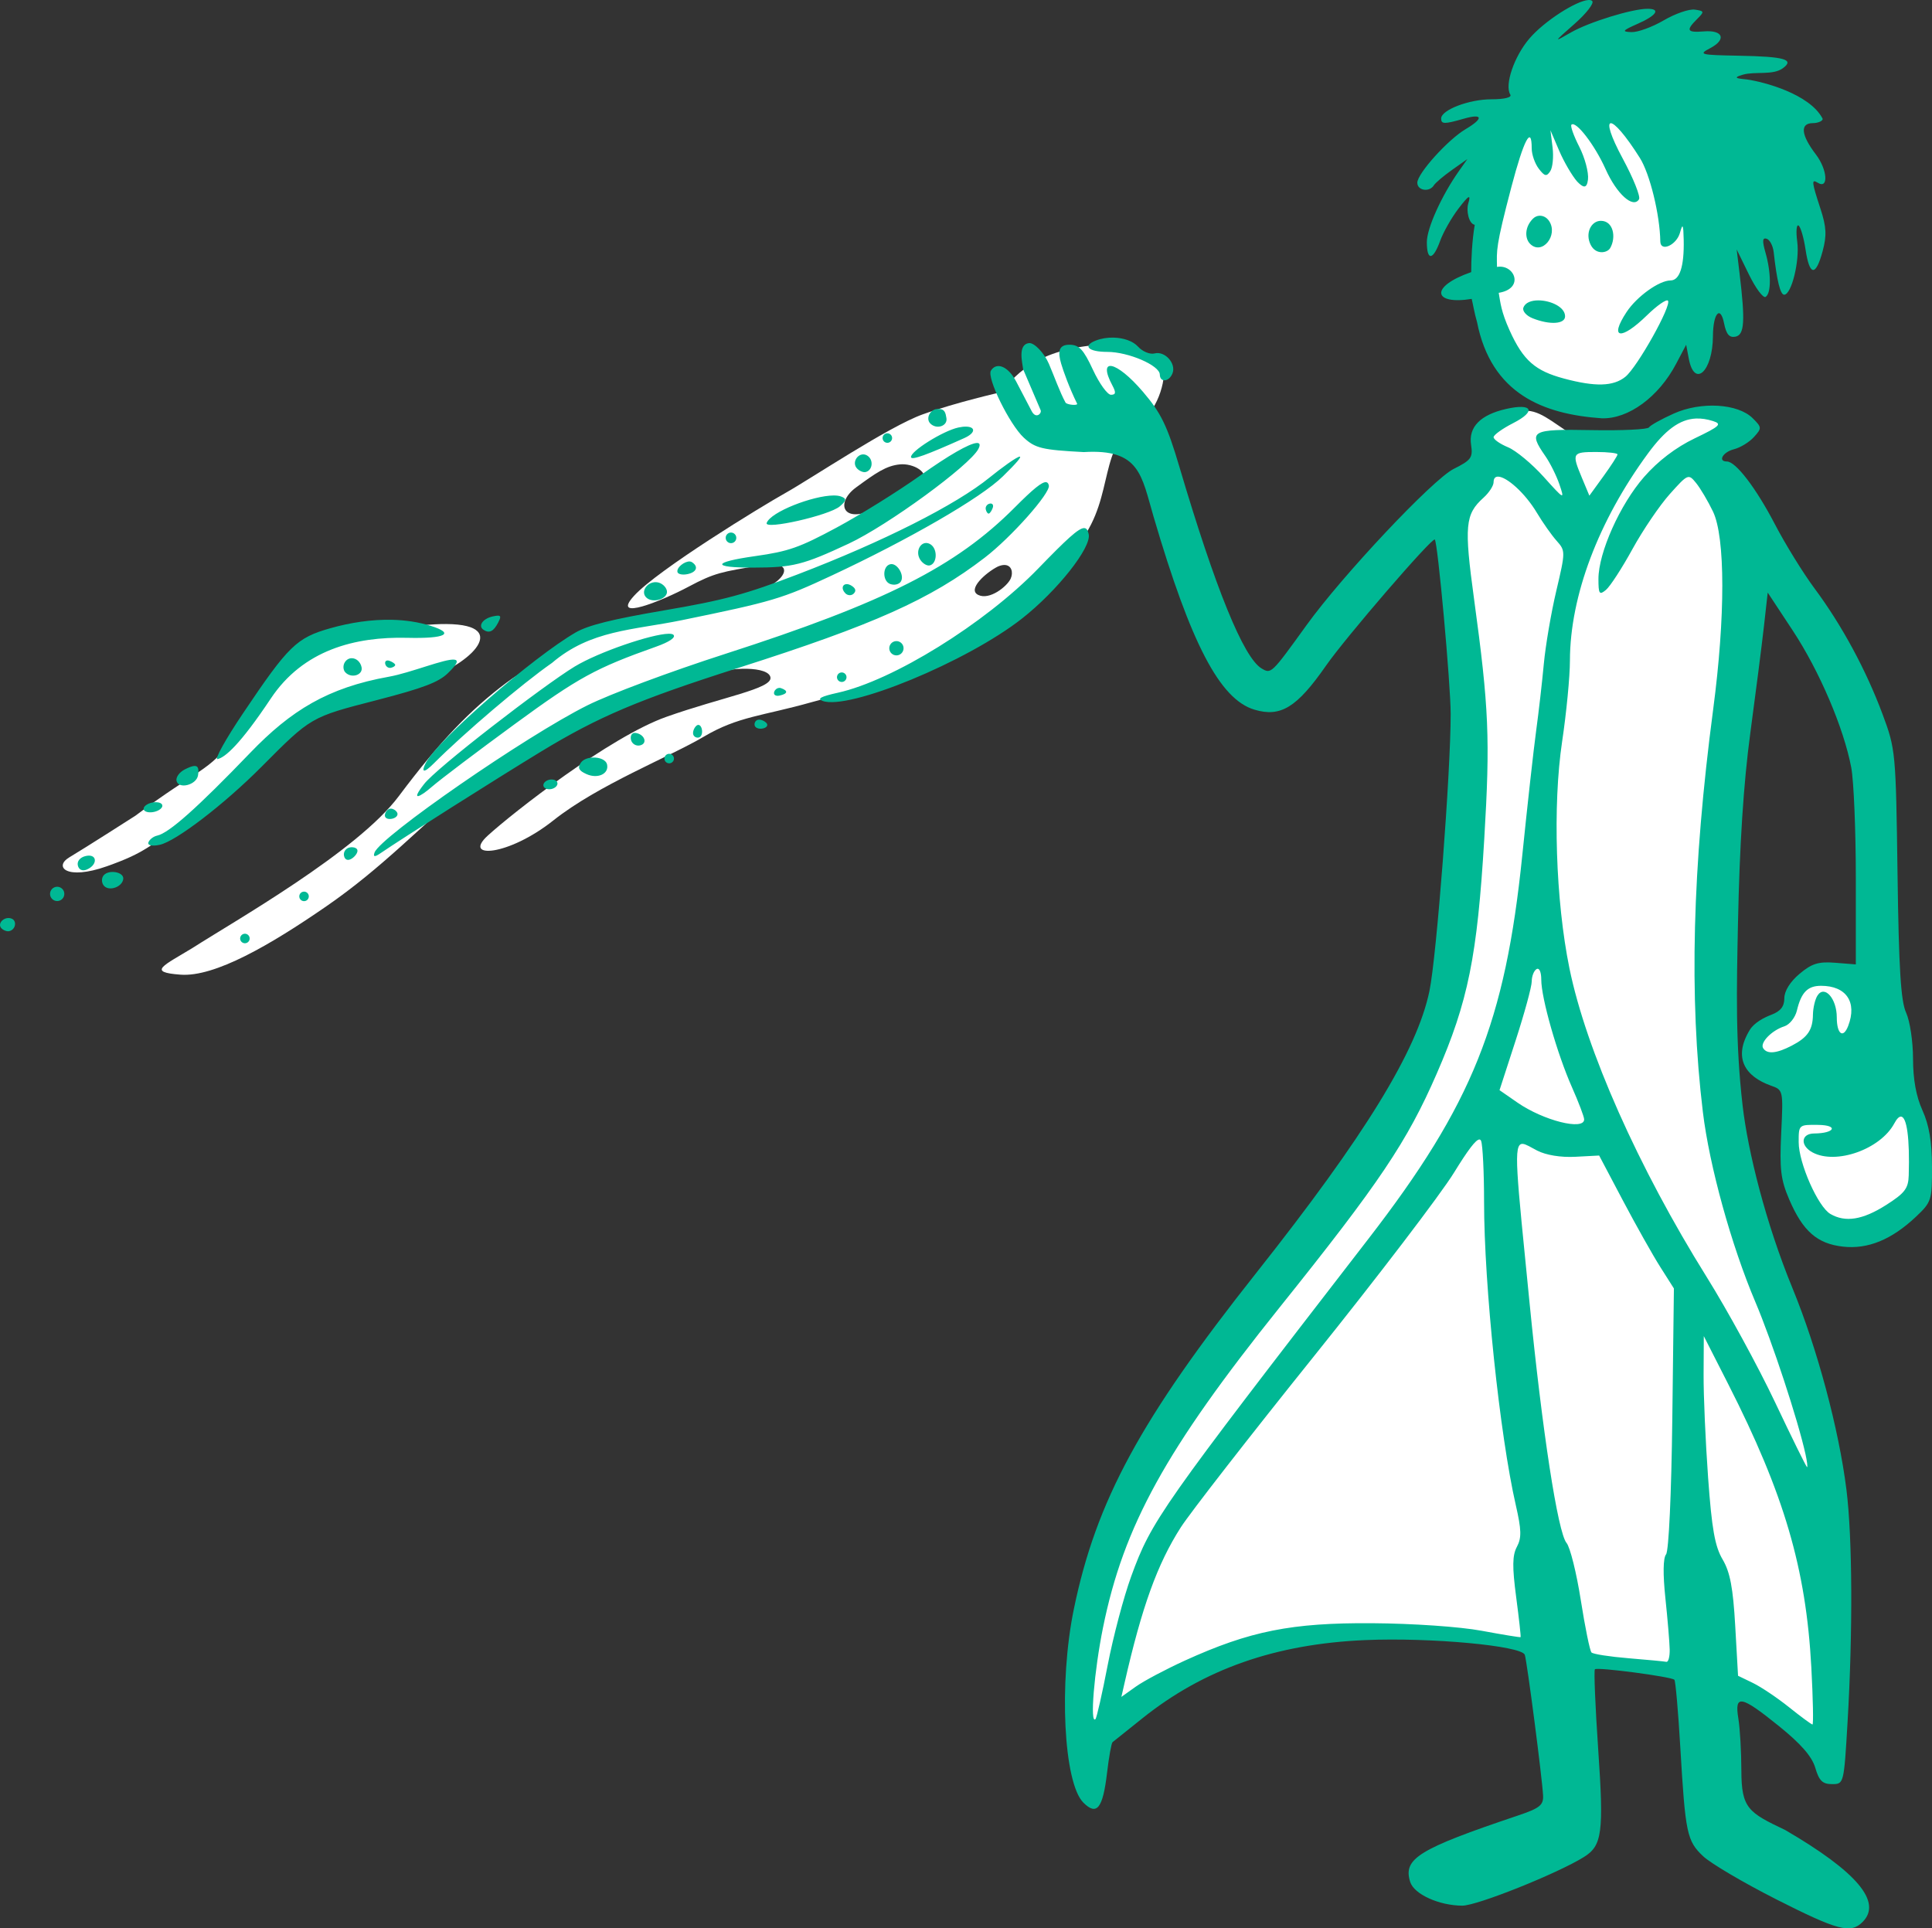 <?xml version="1.0" ?><svg height="419.093mm" viewBox="0 0 419.851 419.093" width="419.851mm" xmlns="http://www.w3.org/2000/svg">
    <rect x="0" y="0" width="419.851" height="419.093" fill="#333333" stroke="none"/>
    <path d="m -2405.16,1058.109 c -7.742,-0.1 -15.45,4.48 -18.936,8.077 -5.578,5.754 -8.269,23.264 -7.77,36.16 0.499,12.897 5.82,16.829 18.11,21.781 5.351,1.918 19.652,-4.163 24.459,-16.135 4.807,-11.972 7.241,-31.018 -2.797,-43.426 -3.764,-4.653 -8.421,-6.397 -13.066,-6.457 z m -109.852,55.928 c -14.515,0.653 -19.373,5.981 -23.11,10.422 0,0 -9.617,2.158 -17.002,4.811 -7.385,2.654 -24.305,13.987 -29.706,17.013 -5.401,3.026 -27.832,16.74 -33.013,22.419 -5.181,5.679 6.09,1.091 11.849,-1.984 5.759,-3.075 7.22,-3.2 15.514,-4.638 8.295,-1.438 6.007,3.695 -1.626,6.175 -4.101,1.333 -9.673,1.711 -20.861,4.861 -11.188,3.15 -24.911,8.705 -32.655,14.508 -7.743,5.803 -14.357,12.623 -23.368,24.651 -9.011,12.028 -35.796,27.181 -44.642,32.86 -6.393,3.918 -10.196,5.357 -2.756,5.902 7.44,0.546 19.455,-6.423 31.635,-14.83 12.18,-8.407 20.337,-17.212 31.47,-26.66 11.133,-9.449 46.516,-21.7 51.449,-23.61 4.933,-1.91 13.31,-1.935 13.64,0.52 0.331,2.455 -10.417,4.216 -22.652,8.556 -12.235,4.34 -33.233,20.733 -38.8,25.817 -5.566,5.084 4.437,4.489 14.247,-3.299 9.81,-7.787 25.297,-13.813 32.738,-18.228 7.44,-4.415 12.731,-4.464 23.423,-7.49 10.692,-3.026 10.775,-1.265 19.483,-5.58 8.708,-4.315 34.253,-23.733 38.855,-29.239 7.753,-10.223 3.577,-21.094 13.338,-26.561 3.637,-2.009 5.814,-9.969 4.464,-12.102 -1.181,-1.866 -7.701,-4.245 -11.915,-4.296 z m 130.583,13.946 c -1.5,0.035 -2.947,0.376 -4.21,0.789 -3.368,1.101 -8.093,3.559 -10.875,6.726 -2.782,3.167 -10.959,16.256 -10.959,16.256 0,0 -0.395,-1.174 -0.485,-1.439 l 10.82,-14.665 c 0,0 -9.839,-0.278 -14.6,-0.27 0.369,-0.884 0.793,-1.705 0.793,-1.705 -4.591,-2.82 -7.306,-5.671 -11.042,-5.143 -3.737,0.528 -8.865,6.002 -8.865,6.002 l 2.782,4.781 -8.881,11.612 2.782,46.131 c 0,0 -1.046,51.995 -3.845,59.55 -2.798,7.555 -37.494,63.711 -47.548,74.659 -10.054,10.948 -25.248,38.385 -28.281,49.468 -3.033,11.084 -5.63,37.372 -3.317,42.047 2.312,4.675 6.971,-24.536 9.2,-29.346 0.246,-0.532 0.67,-1.427 1.157,-2.445 -0.888,2.713 -1.497,4.879 -1.857,6.237 -1.673,6.315 -1.387,16.853 -1.387,16.853 4.773,-4.846 17.135,-13.511 30.639,-17.77 13.504,-4.259 43.041,-2.607 56.178,-0.257 13.137,2.35 40.267,6.829 45.979,8.298 5.712,1.469 18.93,13.585 18.93,13.585 0,0 2.938,-16.523 1.428,-26.546 -1.389,-9.222 -10.617,-43.077 -19.901,-60.386 2.517,4.4 4.31,7.74 4.819,9.166 2.329,6.53 13.423,30.477 13.909,31.548 0.486,1.071 7.49,-13.859 -1.726,-32.166 -9.216,-18.307 -19.538,-68.164 -19.873,-88.794 -0.335,-20.63 3.703,-58.333 4.758,-67.035 1.056,-8.701 6.076,-20.522 3.395,-29.872 -2.681,-9.35 -12.048,-15.277 -12.048,-15.277 0,0 12.969,-2.775 9.467,-7.133 -2.189,-2.724 -4.836,-3.516 -7.335,-3.458 z m -175.137,12.128 c 2.992,-0.029 6.593,2.239 3.835,4.485 -2.893,2.356 -10.417,5.53 -10.417,5.53 -6.641,2.778 -7.744,-1.835 -3.472,-4.96 4.271,-3.125 6.559,-4.762 9.617,-5.034 0.143,-0.013 0.289,-0.02 0.436,-0.021 z m 22.198,21.887 c 1.582,0 1.983,1.64 1.368,2.984 -0.772,1.686 -4.602,4.737 -7.055,3.522 -2.453,-1.215 1.736,-4.886 4.244,-6.151 0.56,-0.247 1.04,-0.354 1.443,-0.355 z m -121.288,12.837 c -1.542,-0.01 -3.357,0.082 -5.475,0.292 -6.733,-0.596 -12.473,-0.199 -22.02,3.675 -9.547,3.874 -14.459,14.304 -19.095,21.109 -4.636,6.804 -7.23,6.308 -20.971,16.589 0,0 -10.927,7.003 -14.349,9.039 -3.422,2.036 -0.662,5.066 8.168,1.937 8.83,-3.129 8.389,-4.222 17.439,-9.338 9.051,-5.116 17.163,-17.334 22.848,-22.002 5.684,-4.669 17.991,-6.457 27.87,-9.039 9.795,-2.634 20.486,-12.167 5.585,-12.262 z m 237.421,62.022 c 0,0 0.725,3.991 1.797,9.393 l -0.423,-1.277 -3.214,1.217 -10.706,33.525 c 0,0 0.71,0.372 1.102,0.581 -1.181,-0.477 -2.103,-0.819 -2.697,-1.029 0.856,-1.595 1.593,-3.034 1.977,-4 2.162,-5.444 12.166,-38.41 12.166,-38.41 z m 62.756,14.309 c -5.297,-0.04 -5.822,1.963 -7.617,6.314 -1.853,4.491 -5.062,3.705 -7.878,6.528 -2.816,2.823 -0.392,5.774 4.367,7.522 0,0 1.711,-0.834 3.457,1.62 1.747,2.454 -1.96,8.581 -0.802,20.322 1.159,11.741 12.404,15.494 19.907,13.008 7.503,-2.486 8.804,-8.934 8.733,-15.478 -0.071,-6.544 -5.489,-17.419 -6.558,-20.482 -1.069,-3.063 -7.289,-19.167 -13.081,-19.343 -0.181,-0.01 -0.357,-0.01 -0.528,-0.01 z m -49.044,33.756 c 5.952,9.869 17.828,29.113 25.517,42.284 -0.068,-0.106 -0.136,-0.222 -0.204,-0.326 -10.036,-15.347 -25.254,-40.571 -25.254,-40.571 0,0 -0.918,-0.078 -1.921,-0.172 0.897,-0.377 1.494,-0.824 1.862,-1.215 z" fill="#FFFFFF" paint-order="markers stroke fill" transform="translate(-245.642,117.678) translate(3001.271,-1156.891)"/>
    <path d="m -2410.429,1039.216 c -2.578,0.128 -9.539,4.517 -12.831,8.364 -3.331,3.892 -5.449,10.105 -4.157,12.196 0.378,0.611 -1.281,1.018 -4.145,1.018 -4.832,0 -10.885,2.319 -10.885,4.17 0,1.253 0.696,1.26 4.927,0.046 4.153,-1.191 4.35,-0.068 0.397,2.267 -3.845,2.272 -10.503,9.655 -10.503,11.648 0,1.712 2.63,2.124 3.595,0.563 0.336,-0.543 2.112,-2.048 3.946,-3.345 l 3.335,-2.358 -1.812,2.568 c -3.794,5.378 -6.993,12.46 -6.993,15.481 0,4.123 1.346,3.999 2.888,-0.267 0.678,-1.875 2.461,-5.021 3.962,-6.992 2.345,-3.079 2.768,-3.199 2.136,-1.085 -0.43,1.438 0.08,4.337 1.422,4.58 -0.585,3.439 -0.769,7.463 -0.768,10.281 -9.182,3.193 -8.226,7.191 0.106,5.819 0.281,1.135 0.596,3.121 1.16,5.032 3.103,15.676 14.455,20.037 27.1,20.918 5.789,0.189 12.366,-4.628 16.164,-11.838 l 2.183,-4.143 0.571,3.022 c 1.224,6.48 5.213,2.756 5.248,-4.903 0.024,-4.955 1.617,-6.791 2.417,-2.786 0.479,2.396 1.14,3.173 2.476,2.909 1.957,-0.386 2.147,-3.335 0.889,-13.78 l -0.624,-5.179 2.667,5.453 c 1.467,2.999 3.099,5.186 3.628,4.859 1.232,-0.766 1.221,-5.248 -0.03,-9.611 -0.735,-2.559 -0.669,-3.325 0.259,-3.02 0.683,0.225 1.369,1.538 1.521,2.917 0.693,6.221 1.437,9.241 2.277,9.241 1.589,0 3.401,-7.342 2.841,-11.515 -0.296,-2.212 -0.17,-3.795 0.279,-3.517 0.45,0.278 1.133,2.609 1.519,5.179 0.873,5.822 2.217,5.966 3.717,0.398 0.926,-3.439 0.832,-5.252 -0.478,-9.258 -1.913,-5.848 -1.979,-6.485 -0.586,-5.624 2.409,1.489 2.121,-2.843 -0.41,-6.161 -3.245,-4.254 -3.481,-6.792 -0.633,-6.792 1.139,0 2.34,-0.533 2.072,-1.035 -2.848,-5.344 -12.777,-7.934 -16.361,-8.447 -1.41,-0.185 -3.747,-0.236 -0.93,-1.047 2.644,-0.761 6.528,0.184 8.68,-1.396 2.605,-1.912 0.395,-2.54 -9.535,-2.726 -8.471,-0.158 -8.875,-0.263 -6.266,-1.63 3.608,-1.89 2.84,-3.992 -1.336,-3.655 -3.702,0.299 -3.984,-0.201 -1.506,-2.667 1.639,-1.631 1.609,-1.759 -0.478,-2.064 -1.224,-0.179 -4.266,0.869 -6.758,2.33 -2.493,1.461 -5.658,2.612 -7.032,2.557 -2.151,-0.086 -1.958,-0.338 1.381,-1.813 4.131,-1.825 5.057,-3.276 2.077,-3.255 -3.396,0.023 -12.731,2.915 -16.599,5.143 -3.837,2.209 -3.833,2.199 0.803,-1.88 2.564,-2.256 4.286,-4.484 3.829,-4.952 -0.166,-0.17 -0.445,-0.239 -0.813,-0.22 z m 4.844,26.773 c 0.81,-0.043 3.109,2.458 6.313,7.534 2.183,3.458 4.362,12.353 4.451,18.163 0.036,2.362 3.52,0.819 4.275,-1.894 0.594,-2.129 0.734,-1.855 0.808,1.559 0.124,5.758 -0.862,8.801 -2.852,8.811 -2.494,0.01 -7.334,3.488 -9.566,6.872 -3.856,5.848 -1.248,6.257 4.445,0.698 2.15,-2.099 4.194,-3.532 4.543,-3.183 0.922,0.922 -6.637,14.45 -9.253,16.558 -2.601,2.097 -6.535,2.207 -13.355,0.372 -6.181,-1.663 -8.816,-3.867 -11.789,-10.448 -1.86,-4.118 -1.992,-6 -2.372,-8.176 5.693,-0.93 3.43,-6.293 -0.371,-5.632 -0.07,-3.648 -0.328,-4.243 3.124,-17.367 2.707,-10.291 4.417,-13.537 4.417,-8.384 0,1.315 0.69,3.296 1.534,4.402 1.275,1.671 1.697,1.763 2.497,0.546 0.532,-0.806 0.755,-3.136 0.502,-5.179 l -0.46,-3.714 1.885,4.411 c 1.036,2.426 2.8,5.457 3.919,6.733 1.226,1.258 2.096,1.738 2.355,-0.449 0.176,-1.523 -0.672,-4.715 -1.885,-7.092 -1.213,-2.377 -1.986,-4.541 -1.719,-4.808 0.956,-0.956 5.082,4.407 7.432,9.662 2.413,5.395 5.981,8.609 7.26,6.54 0.361,-0.585 -1.222,-4.548 -3.519,-8.807 -2.75,-5.099 -3.429,-7.685 -2.618,-7.727 z m -15.57,20.114 c -0.482,0.04 -0.955,0.25 -1.35,0.645 -1.811,1.813 -1.794,4.278 -0.607,5.465 2.578,2.578 6.199,-1.865 4.12,-4.978 -0.531,-0.795 -1.359,-1.198 -2.163,-1.131 z m 13.408,1.103 c -2.116,0.01 -3.476,2.724 -2.192,5.24 1.137,2.228 3.607,1.747 4.22,0.69 1.357,-2.34 0.706,-5.939 -2.028,-5.929 z m -13.526,17.289 c -1.565,-0.013 -2.934,0.471 -3.312,1.616 -0.235,0.713 0.661,1.732 1.991,2.265 3.73,1.495 7.079,1.298 7.079,-0.417 0,-2.036 -3.15,-3.442 -5.758,-3.464 z m -92.362,8.092 c -1.297,-0.031 -2.633,0.169 -3.824,0.626 -3.005,1.153 -1.688,2.478 2.462,2.478 4.58,0 11.369,2.929 11.411,4.92 0.036,1.815 2.038,1.618 2.763,-0.272 0.823,-2.145 -1.667,-4.899 -3.901,-4.314 -1.004,0.263 -2.624,-0.404 -3.599,-1.482 -1.096,-1.211 -3.15,-1.904 -5.312,-1.956 z m -18.335,1.194 c -2.601,0.237 -1.442,4.451 -1.317,5.676 l 3.803,8.898 c 0.297,0.694 -1.009,2.007 -1.945,0.218 l -3.357,-6.42 c -1.813,-3.467 -4.335,-4.279 -5.503,-2.389 -0.946,1.53 4.054,11.72 7.148,14.571 2.49,2.294 3.976,2.652 13.024,3.131 12.231,-0.748 12.523,5.038 15.191,14.088 8.095,27.576 14.401,39.644 21.888,41.887 5.71,1.711 9.239,-0.458 15.576,-9.568 4.265,-6.131 23.026,-27.883 23.634,-27.403 0.637,0.502 3.452,31.424 3.452,37.912 0,12.825 -3.061,52.758 -4.617,60.223 -2.712,13.016 -14.042,31.462 -37.599,61.208 -25.174,31.789 -34.837,49.596 -39.677,73.12 -3.297,16.022 -2.228,37.746 2.069,42.042 2.925,2.926 4.238,1.275 5.152,-6.483 0.409,-3.466 0.948,-6.461 1.194,-6.654 0.248,-0.194 3.161,-2.522 6.473,-5.175 13.374,-10.711 28.952,-16.176 48.486,-17.009 14.117,-0.602 33.936,1.23 34.626,3.201 0.477,1.364 3.799,26.931 3.973,30.576 0.101,2.111 -0.721,2.758 -5.579,4.393 -21.526,7.243 -24.904,9.333 -23.292,14.41 0.845,2.662 6.307,5.135 11.341,5.135 3.207,0 20.686,-6.997 26.413,-10.574 3.959,-2.473 4.335,-5.295 3.101,-23.315 -0.642,-9.369 -0.964,-17.236 -0.721,-17.481 0.514,-0.514 16.596,1.606 17.273,2.277 0.248,0.246 0.826,6.848 1.285,14.671 1.1,18.742 1.437,20.353 4.961,23.68 1.649,1.556 8.74,5.74 15.759,9.297 h -0.011 c 13.546,6.865 16.304,7.594 18.902,4.996 4.326,-4.326 -1.193,-10.889 -16.803,-19.983 -7.983,-3.806 -9.537,-4.68 -9.537,-12.948 -0.01,-4.065 -0.3,-9.14 -0.653,-11.276 -0.879,-5.318 0.543,-5.053 8.837,1.648 4.785,3.866 7.159,6.596 7.883,9.063 0.821,2.799 1.572,3.531 3.625,3.531 2.588,0 2.59,0 3.385,-13.466 1.155,-19.568 1.057,-40.113 -0.241,-50.506 -1.639,-13.134 -6.332,-30.673 -11.707,-43.754 -5.862,-14.267 -9.712,-29.824 -10.855,-39.709 -1.585,-13.711 -1.305,-25.235 -1.013,-39.531 0.352,-17.232 1.211,-30.531 2.68,-41.433 1.189,-8.83 2.526,-19.318 2.973,-23.306 l 0.811,-7.251 5.446,8.261 c 5.8,8.799 11.074,21.152 12.707,29.759 0.547,2.887 0.995,13.695 0.995,24.019 v 18.77 l -4.475,-0.356 c -3.648,-0.29 -5.084,0.156 -7.769,2.415 -2.041,1.717 -3.293,3.731 -3.293,5.294 0,1.8 -0.816,2.832 -2.848,3.602 -1.567,0.594 -3.702,1.711 -4.655,3.276 -3.781,6.202 -0.843,10.167 4.54,12.097 2.729,0.965 2.732,0.98 2.285,10.319 -0.378,7.891 -0.104,10.153 1.753,14.469 2.951,6.861 6.064,9.588 11.663,10.22 5.403,0.609 10.574,-1.507 15.852,-6.484 3.393,-3.2 3.529,-3.602 3.499,-10.968 -0.016,-5.366 -0.634,-8.993 -2.072,-12.162 -1.367,-3.013 -2.049,-6.753 -2.049,-11.237 0,-3.697 -0.675,-8.191 -1.501,-9.986 -1.153,-2.509 -1.586,-9.497 -1.868,-30.195 -0.362,-26.506 -0.414,-27.054 -3.262,-34.7 -3.578,-9.602 -8.845,-19.343 -14.761,-27.297 -2.48,-3.334 -6.365,-9.627 -8.634,-13.984 -4.088,-7.851 -8.498,-13.618 -10.413,-13.618 -2.063,0 -0.888,-2.058 1.52,-2.663 1.382,-0.347 3.334,-1.538 4.337,-2.646 1.746,-1.928 1.736,-2.104 -0.235,-4.075 -3.225,-3.224 -11.232,-3.705 -17.189,-1.032 -2.683,1.204 -5.105,2.555 -5.381,3.004 -0.277,0.449 -5.89,0.713 -12.473,0.589 -13.153,-0.249 -13.867,0.151 -10.056,5.627 1.052,1.512 2.44,4.303 3.083,6.201 1.143,3.372 1.064,3.333 -3.439,-1.676 -2.536,-2.82 -6.021,-5.712 -7.745,-6.426 -1.724,-0.714 -3.134,-1.698 -3.134,-2.187 0,-0.489 1.92,-1.869 4.267,-3.066 5.062,-2.583 4.197,-4.37 -1.495,-3.086 -5.632,1.27 -8.255,3.938 -7.666,7.797 0.427,2.799 0.038,3.339 -3.789,5.255 -4.532,2.27 -24.166,23.125 -31.992,33.985 -7.63,10.586 -7.665,10.62 -9.756,9.364 -3.914,-2.351 -10.012,-17.317 -17.85,-43.815 -2.648,-8.95 -3.981,-11.695 -7.928,-16.314 -5.791,-6.779 -9.985,-7.629 -6.62,-1.342 0.813,1.519 0.736,2.004 -0.32,2.004 -0.766,0 -2.53,-2.447 -3.92,-5.438 -2.062,-4.436 -3.006,-5.438 -5.118,-5.438 -2.378,0 -2.534,1.578 -1.785,4.119 0.476,1.615 1.768,5.249 3.459,8.674 0.248,0.503 -2.243,0.265 -2.512,-0.227 -1.246,-2.276 -2.407,-5.61 -3.611,-8.415 -1.03,-2.401 -3.199,-4.606 -4.282,-4.508 z m -19.557,14.311 c -0.174,-0.01 -0.37,-10e-4 -0.59,0.023 -1.357,0.149 -2.401,2.041 -1.356,3.124 1.341,1.39 3.795,0.583 3.519,-1.139 -0.181,-1.133 -0.352,-1.951 -1.573,-2.008 z m 164.443,2.082 c 1.186,-0.054 2.417,0.137 3.732,0.554 2.006,0.637 1.489,1.122 -4.003,3.758 -4.104,1.97 -7.945,4.899 -10.994,8.384 -5.225,5.972 -9.916,16.456 -9.916,22.16 0,3.288 0.198,3.577 1.633,2.386 0.898,-0.745 3.485,-4.731 5.751,-8.858 2.265,-4.127 5.923,-9.518 8.129,-11.979 3.933,-4.389 4.043,-4.435 5.7,-2.403 0.929,1.139 2.586,3.936 3.681,6.215 2.684,5.584 2.699,22.84 0.038,42.986 -4.532,34.304 -5.255,62.623 -2.236,87.527 1.423,11.74 6.184,28.966 11.403,41.265 3.626,8.543 9.25,25.617 10.889,33.054 0.349,1.567 0.502,2.849 0.349,2.849 -0.153,-1e-4 -3.287,-6.356 -6.964,-14.123 -3.677,-7.768 -10.355,-20.004 -14.841,-27.19 -14.855,-23.799 -26.209,-49.343 -29.841,-67.133 -2.995,-14.672 -3.66,-35.414 -1.58,-49.288 0.921,-6.141 1.692,-14.066 1.692,-17.609 0.039,-14.004 6.189,-30.308 16.964,-44.975 3.714,-5.055 6.856,-7.419 10.413,-7.581 z m -158.59,1.759 c -0.468,-0.01 -1.037,0.05 -1.698,0.194 -3.357,0.729 -10.542,5.244 -10.278,6.459 0.148,0.679 3.306,-0.456 11.553,-4.154 2.572,-1.153 2.452,-2.46 0.424,-2.499 z m -17.134,1.447 c -0.069,8e-4 -0.138,0.01 -0.208,0.024 -0.557,0.121 -0.913,0.675 -0.792,1.232 0.121,0.557 0.675,0.913 1.232,0.792 0.557,-0.121 0.913,-0.675 0.792,-1.232 -0.106,-0.487 -0.544,-0.821 -1.024,-0.816 z m 19.372,2.115 c -1.625,0.149 -6.003,2.64 -12.169,7.034 -4.857,3.461 -13.043,8.558 -18.189,11.328 -8.12,4.369 -10.463,5.191 -17.729,6.218 -9.385,1.326 -9.569,2.519 -0.383,2.499 8.571,-0.019 10.803,-0.58 20.712,-5.211 8.466,-3.956 26.317,-16.992 28.178,-20.578 0.489,-0.941 0.318,-1.358 -0.421,-1.29 z m 134.654,1.949 c 2.564,0 4.661,0.237 4.661,0.527 0,0.29 -1.376,2.426 -3.058,4.747 l -3.057,4.221 -1.604,-3.838 c -2.267,-5.425 -2.141,-5.657 3.057,-5.657 z m -159.321,0.522 c -1.348,0.061 -2.405,1.897 -1.259,3.084 0.505,0.524 1.321,0.865 1.812,0.759 1.563,-0.34 1.825,-2.657 0.404,-3.571 -0.319,-0.205 -0.645,-0.285 -0.956,-0.272 z m 34.119,0.493 c -0.501,-0.139 -4.278,2.647 -6.553,4.499 -7.285,5.949 -23.235,14.004 -41.729,21.077 -11.43,4.371 -15.989,5.601 -29.05,7.833 -11.334,1.937 -16.49,3.224 -19.209,4.794 -9.09,5.249 -30.14,23.387 -32.663,28.529 -0.875,1.782 -0.442,2.213 1.808,-0.043 6.609,-6.623 19.235,-17.361 25.714,-21.869 8.392,-7.16 17.506,-7.087 28.194,-9.279 19.774,-4.055 21.775,-4.651 32.614,-9.719 16.572,-7.75 32.413,-16.835 37.206,-21.579 3.091,-3.023 3.97,-4.16 3.67,-4.243 z m 103.908,4.341 h 6e-4 c 1.826,0.019 5.806,3.466 8.438,7.867 1.272,2.127 3.2,4.862 4.284,6.077 1.941,2.173 1.94,2.354 -0.07,10.876 -1.124,4.766 -2.346,11.929 -2.716,15.917 -0.37,3.988 -1.118,10.514 -1.663,14.501 -0.545,3.988 -1.9,16.16 -3.012,27.048 -3.709,36.322 -10.853,54.128 -33.458,83.389 -45.295,58.631 -47.108,61.212 -51.536,73.345 -1.616,4.43 -3.914,13.108 -5.106,19.286 -1.192,6.177 -2.386,11.452 -2.656,11.721 -1.242,1.242 -0.281,-10.4 1.642,-19.892 4.476,-22.087 13.653,-38.727 38.362,-69.562 21.752,-27.147 27.71,-36.014 34.167,-50.841 6.809,-15.639 8.8,-25.471 10.321,-50.978 1.302,-21.81 1.019,-28.476 -2.207,-52.084 -2.188,-16.018 -1.961,-18.482 2.043,-22.089 1.205,-1.085 2.191,-2.6 2.191,-3.367 0,-0.846 0.368,-1.221 0.976,-1.216 z m -98.186,1.209 c -0.891,-0.144 -2.864,1.489 -6.869,5.512 -12.76,12.818 -28.179,20.616 -62.855,31.788 -12.054,3.884 -25.058,8.739 -29.993,11.198 -13.306,6.63 -45.054,28.586 -46.257,31.989 -0.343,0.971 0.027,1.016 1.284,0.154 4.596,-3.15 25.211,-16.204 34.812,-22.044 12.541,-7.628 21.218,-11.309 43.094,-18.283 29.321,-9.347 41.633,-14.859 53.415,-23.914 5.75,-4.419 14.293,-14.037 13.934,-15.687 -0.091,-0.42 -0.268,-0.666 -0.565,-0.714 z m -46.225,2.886 c -4.505,0.034 -13.685,3.573 -14.534,5.976 -0.552,1.561 13.585,-1.646 15.884,-3.603 1.485,-1.264 1.535,-1.692 0.256,-2.159 -0.415,-0.152 -0.963,-0.218 -1.607,-0.214 z m 34.136,1.748 c -0.064,-3e-4 -0.133,0.01 -0.207,0.024 -0.59,0.128 -0.973,0.688 -0.852,1.245 0.121,0.557 0.42,0.97 0.666,0.915 0.245,-0.053 0.629,-0.614 0.852,-1.245 0.195,-0.552 -0.01,-0.937 -0.459,-0.939 z m 20.297,5.339 c -1.228,0.026 -3.839,2.475 -9.957,8.789 -11.586,11.958 -31.577,24.349 -43.553,26.995 -3.64,0.804 -4.572,1.3 -3.326,1.769 5.647,2.125 31.409,-8.507 43.352,-17.89 7.675,-6.031 15.126,-15.45 14.5,-18.332 -0.185,-0.854 -0.458,-1.342 -1.016,-1.33 z m -76.699,0.971 c -0.295,-0.01 -0.593,0.102 -0.822,0.322 -0.456,0.44 -0.469,1.174 -0.029,1.631 v 5e-4 c 0.441,0.456 1.174,0.469 1.631,0.029 0.456,-0.44 0.469,-1.174 0.029,-1.631 -0.22,-0.228 -0.514,-0.346 -0.809,-0.351 z m 42.346,2.267 c -1.382,0.041 -2.298,2.02 -1.225,3.657 0.524,0.8 1.437,1.349 2.029,1.22 1.639,-0.356 1.786,-3.554 0.208,-4.568 -0.35,-0.225 -0.694,-0.319 -1.013,-0.31 z m -51.292,4.023 c -1.118,-0.097 -2.93,1.278 -2.714,2.273 0.108,0.497 1.107,0.706 2.22,0.465 1.973,-0.428 2.405,-1.646 0.922,-2.6 -0.123,-0.079 -0.269,-0.123 -0.428,-0.137 z m 43.838,0.564 c -0.093,0 -0.187,0.01 -0.279,0.025 -1.74,0.378 -1.759,3.694 -0.024,4.307 h 5e-4 c 0.897,0.317 1.902,0.085 2.299,-0.533 0.811,-1.261 -0.596,-3.757 -1.996,-3.799 z m -51.287,3.926 v 5e-4 c -1.88,-0.01 -3.287,2.039 -2.075,3.296 1.394,1.444 4.896,0.318 4.512,-1.451 -0.185,-0.852 -1.11,-1.669 -2.055,-1.814 -0.129,-0.02 -0.256,-0.03 -0.381,-0.031 z m 41.531,0.426 c -0.915,0 -1.29,0.976 -0.315,1.986 v 5e-4 c 0.503,0.522 1.317,0.561 1.807,0.088 0.6,-0.578 0.459,-1.14 -0.425,-1.709 -0.395,-0.254 -0.76,-0.364 -1.065,-0.365 z m -75.881,6.854 c -0.251,0.01 -0.59,0.066 -1.025,0.161 -2.217,0.481 -3.313,2.091 -2,2.936 1.241,0.798 2.153,0.337 3.158,-1.598 0.582,-1.121 0.62,-1.526 -0.133,-1.499 z m -22.78,0.905 c -4.665,-0.13 -9.35,0.641 -13.499,1.81 -7.425,2.092 -9.153,3.799 -19.044,18.512 -3.785,5.631 -6.272,10.107 -5.525,9.944 1.599,-0.347 4.821,-3.039 11.569,-13.165 7.029,-10.547 18.268,-13.473 29.662,-13.19 8.361,0.207 10.423,-0.928 5.095,-2.597 -2.666,-0.835 -5.458,-1.237 -8.257,-1.315 z m 59.962,3.029 c -3.65,0.045 -15.185,3.944 -20.455,7.145 -6.732,4.089 -30.249,22.18 -32.739,25.577 -2.968,3.79 -0.95,2.871 1.784,0.493 1.788,-1.555 9.882,-7.676 17.985,-13.601 13.812,-10.1 17.543,-12.144 30.661,-16.796 2.922,-1.036 4.357,-2.013 3.803,-2.588 -0.158,-0.164 -0.518,-0.236 -1.04,-0.23 z m 49.474,1.596 c -0.103,0 -0.207,0.012 -0.312,0.035 -0.835,0.181 -1.37,1.013 -1.189,1.848 0.181,0.835 1.013,1.37 1.848,1.189 0.835,-0.181 1.37,-1.013 1.189,-1.848 -0.159,-0.731 -0.815,-1.232 -1.536,-1.224 z m -118.369,3.719 c -0.555,0.01 -1.098,0.281 -1.473,0.864 -0.447,0.695 -0.4,1.693 0.106,2.217 1.341,1.39 3.89,0.565 3.52,-1.139 -0.269,-1.237 -1.228,-1.956 -2.153,-1.941 z m 22.335,0.312 c -2.008,-0.259 -9.528,2.866 -14.222,3.706 -13.305,2.382 -21.304,7.34 -30.159,16.545 -11.539,11.996 -17.648,17.432 -20.214,17.99 -0.825,0.179 -1.682,0.842 -1.905,1.474 -0.234,0.662 0.809,0.884 2.466,0.524 3.515,-0.763 13.993,-8.794 22.077,-16.921 10.838,-10.896 10.698,-10.814 24.977,-14.495 10.405,-2.682 13.531,-3.947 15.518,-5.841 2.148,-2.047 2.374,-2.864 1.462,-2.981 z m -14.549,0.179 c -0.376,0.018 -0.584,0.297 -0.488,0.739 0.128,0.589 0.689,0.973 1.245,0.852 0.557,-0.121 0.968,-0.421 0.915,-0.666 -0.053,-0.245 -0.614,-0.629 -1.245,-0.852 -0.158,-0.056 -0.302,-0.079 -0.427,-0.073 z m 98.706,2.599 c -0.069,8e-4 -0.139,0.01 -0.208,0.023 -0.557,0.121 -0.913,0.675 -0.792,1.232 0.121,0.557 0.675,0.913 1.232,0.792 0.557,-0.121 0.914,-0.675 0.793,-1.231 -0.106,-0.487 -0.544,-0.821 -1.024,-0.816 z m -13.625,3.361 c -0.446,0.042 -0.864,0.362 -1.034,0.843 -0.227,0.642 0.298,1.013 1.166,0.824 1.778,-0.386 1.908,-1.05 0.315,-1.613 -0.147,-0.052 -0.299,-0.068 -0.448,-0.054 z m -4.347,6.902 c -0.073,0 -0.143,0.01 -0.209,0.024 -0.524,0.114 -0.853,0.662 -0.732,1.219 0.121,0.557 0.929,0.858 1.798,0.67 0.87,-0.189 1.198,-0.737 0.733,-1.219 -0.407,-0.422 -1.077,-0.706 -1.589,-0.694 z m -13.27,1.147 c -0.122,0.021 -0.247,0.088 -0.367,0.204 -0.482,0.465 -0.783,1.274 -0.669,1.798 0.114,0.524 0.662,0.854 1.219,0.733 0.557,-0.121 0.858,-0.93 0.669,-1.798 -0.141,-0.65 -0.485,-0.999 -0.852,-0.936 z m -13.616,1.734 c -0.709,-0.077 -1.132,0.582 -0.941,1.463 0.191,0.881 1.069,1.446 1.951,1.255 1.788,-0.388 1.003,-2.5 -1.01,-2.718 z m 7.36,4.54 c -0.069,8e-4 -0.138,0.01 -0.207,0.024 -0.557,0.121 -0.914,0.675 -0.793,1.232 0.121,0.557 0.675,0.913 1.232,0.792 0.557,-0.121 0.914,-0.675 0.793,-1.232 -0.106,-0.487 -0.544,-0.821 -1.024,-0.816 z m -16.56,0.808 c -1.098,0.036 -2.182,0.423 -2.67,1.193 -0.685,1.082 -0.376,1.672 1.263,2.408 2.446,1.099 4.921,-0.047 4.481,-2.074 -0.226,-1.04 -1.662,-1.573 -3.075,-1.527 z m -86.582,1.833 c -0.474,0.014 -1.164,0.271 -2.112,0.752 -1.159,0.588 -1.97,1.699 -1.802,2.47 0.416,1.915 4.354,0.917 4.677,-1.185 0.217,-1.411 0.027,-2.06 -0.763,-2.037 z m 77.73,2.94 c -0.193,-0.012 -0.398,0 -0.607,0.048 -0.835,0.181 -1.419,0.785 -1.298,1.342 0.121,0.557 0.903,0.864 1.738,0.682 0.835,-0.181 1.42,-0.785 1.299,-1.342 -0.091,-0.417 -0.553,-0.694 -1.131,-0.73 z m -86.17,4.934 c -0.253,0 -0.525,0.03 -0.803,0.091 -1.113,0.242 -1.926,0.895 -1.805,1.452 0.121,0.556 1.131,0.814 2.245,0.572 1.113,-0.242 1.925,-0.895 1.804,-1.452 -0.091,-0.417 -0.681,-0.667 -1.44,-0.663 z m 51.099,1.403 c -0.071,1e-4 -0.139,0.01 -0.205,0.021 -0.529,0.115 -1.017,0.734 -1.088,1.375 -0.07,0.642 0.632,1.003 1.56,0.801 0.928,-0.201 1.419,-0.821 1.088,-1.376 -0.288,-0.486 -0.862,-0.822 -1.355,-0.822 z m -8.37,8.388 c -0.192,-0.01 -0.397,0.011 -0.605,0.057 -0.835,0.181 -1.373,0.999 -1.195,1.816 0.196,0.904 0.867,1.13 1.715,0.575 0.766,-0.502 1.303,-1.319 1.195,-1.816 -0.081,-0.373 -0.535,-0.612 -1.11,-0.631 z m -57.069,1.827 c -0.236,-0.017 -0.508,6e-4 -0.816,0.07 -1.243,0.27 -1.967,1.111 -1.763,2.051 0.205,0.943 1.006,1.309 1.962,0.898 2.128,-0.913 2.268,-2.897 0.617,-3.019 z m 5.156,3.547 c -0.889,-0.04 -1.811,0.229 -2.232,0.884 -0.411,0.64 -0.314,1.615 0.218,2.166 1.166,1.209 3.966,0.175 4.15,-1.532 0.098,-0.906 -0.991,-1.467 -2.135,-1.518 z m -12.238,3.216 c -0.103,0 -0.207,0.013 -0.312,0.035 -0.835,0.181 -1.37,1.013 -1.189,1.848 0.181,0.835 1.013,1.37 1.848,1.189 0.835,-0.181 1.37,-1.014 1.189,-1.849 -0.159,-0.731 -0.815,-1.231 -1.536,-1.223 z m 53.652,1.056 c -0.069,8e-4 -0.138,0.01 -0.208,0.024 -0.557,0.121 -0.913,0.675 -0.792,1.232 0.121,0.557 0.675,0.913 1.232,0.792 0.557,-0.121 0.913,-0.675 0.792,-1.232 -0.106,-0.487 -0.543,-0.822 -1.024,-0.817 z m -64.157,5.741 c -1.325,-0.039 -2.473,1.311 -1.588,2.229 0.433,0.449 1.189,0.729 1.68,0.622 1.417,-0.308 1.765,-2.29 0.482,-2.744 -0.191,-0.068 -0.384,-0.101 -0.573,-0.107 z m 51.305,3.41 c -0.069,7e-4 -0.138,0.01 -0.208,0.024 -0.557,0.121 -0.913,0.675 -0.792,1.232 0.121,0.557 0.675,0.913 1.232,0.792 0.557,-0.121 0.913,-0.675 0.792,-1.232 -0.106,-0.487 -0.543,-0.821 -1.024,-0.816 z m 280.909,7.615 c 0.484,-0.039 0.82,0.889 0.82,2.368 0,4.011 3.457,16.124 6.67,23.375 1.459,3.292 2.653,6.438 2.653,6.992 0,2.488 -8.856,0.258 -14.496,-3.651 l -3.897,-2.701 3.5,-10.792 c 1.925,-5.936 3.499,-11.71 3.499,-12.833 0,-1.123 0.466,-2.329 1.036,-2.681 0.075,-0.046 0.147,-0.071 0.216,-0.077 z m 61.61,3.702 c 5.492,0 7.894,3.546 5.909,8.72 -1.087,2.831 -2.478,1.786 -2.478,-1.86 0,-4.112 -2.686,-7.126 -4.207,-4.721 -0.518,0.818 -0.942,2.653 -0.972,4.077 -0.042,3.385 -1.132,4.989 -4.624,6.801 -3.303,1.713 -5.362,1.891 -6.201,0.534 -0.736,-1.191 1.875,-3.877 4.614,-4.746 1.135,-0.36 2.361,-1.905 2.726,-3.434 0.941,-3.946 2.329,-5.369 5.234,-5.369 z m 17.388,28.428 c 1.265,0.067 1.92,4.663 1.679,12.769 -0.085,2.864 -0.854,3.868 -4.964,6.474 -5.061,3.209 -8.81,3.804 -12.065,1.912 -2.688,-1.563 -6.886,-11.041 -6.886,-15.594 -0.01,-3.795 0.018,-3.818 4.253,-3.76 4.46,0.062 3.607,1.836 -0.896,1.867 -2.878,0.02 -3.086,2.646 -0.327,4.123 5.097,2.728 14.747,-0.703 17.747,-6.309 0.547,-1.022 1.036,-1.502 1.458,-1.48 z m -91.638,4.975 c 0.178,-0.01 0.306,0.102 0.391,0.324 0.35,0.913 0.641,6.866 0.641,13.229 0,18.104 3.418,50.736 6.891,65.889 1.237,5.394 1.284,7.133 0.244,9.076 -0.995,1.859 -1.031,4.335 -0.159,10.936 0.62,4.693 1.053,8.605 0.959,8.694 -0.093,0.089 -3.899,-0.532 -8.456,-1.38 -4.74,-0.881 -14.937,-1.585 -23.824,-1.643 -17.493,-0.115 -26.562,1.696 -40.669,8.118 -4.137,1.884 -8.935,4.431 -10.662,5.661 l -3.141,2.236 0.671,-2.952 c 3.788,-16.645 7.134,-25.914 12.229,-33.879 1.991,-3.113 14.986,-19.816 28.877,-37.117 13.891,-17.301 27.62,-35.298 30.509,-39.993 3.034,-4.93 4.728,-7.167 5.499,-7.2 z m 9.42,0.951 c 0.713,0.038 1.75,0.734 3.143,1.454 1.927,0.996 5.144,1.52 8.31,1.352 l 5.166,-0.274 5.165,9.784 c 2.841,5.381 6.496,11.881 8.123,14.444 l 2.958,4.661 -0.345,28.277 c -0.2,16.422 -0.771,28.799 -1.361,29.521 -0.643,0.786 -0.695,4.295 -0.141,9.531 0.482,4.558 0.9,9.568 0.933,11.135 h 5e-4 c 0.03,1.567 -0.294,2.774 -0.722,2.681 -0.427,-0.092 -4.119,-0.442 -8.204,-0.777 -4.085,-0.335 -7.715,-0.899 -8.068,-1.254 -0.352,-0.354 -1.4,-5.482 -2.329,-11.394 -0.928,-5.912 -2.322,-11.5 -3.097,-12.417 -1.881,-2.227 -5.279,-24.298 -8.037,-52.195 -2.85,-28.833 -3.632,-34.641 -1.495,-34.528 z m 39.362,41.778 5.27,10.358 c 12.198,23.974 16.942,40.129 18.098,61.63 h 5e-4 c 0.367,6.837 0.479,12.431 0.25,12.421 -0.23,-0.01 -2.516,-1.69 -5.08,-3.744 -2.563,-2.054 -6.108,-4.434 -7.878,-5.29 l -3.218,-1.556 -0.614,-10.839 c -0.469,-8.284 -1.115,-11.689 -2.743,-14.447 -1.677,-2.843 -2.346,-6.618 -3.151,-17.785 -0.562,-7.796 -1.008,-17.905 -0.978,-22.462 z" fill="#00B894" transform="translate(-245.642,117.678) translate(3001.271,-1156.891)"/>
</svg>